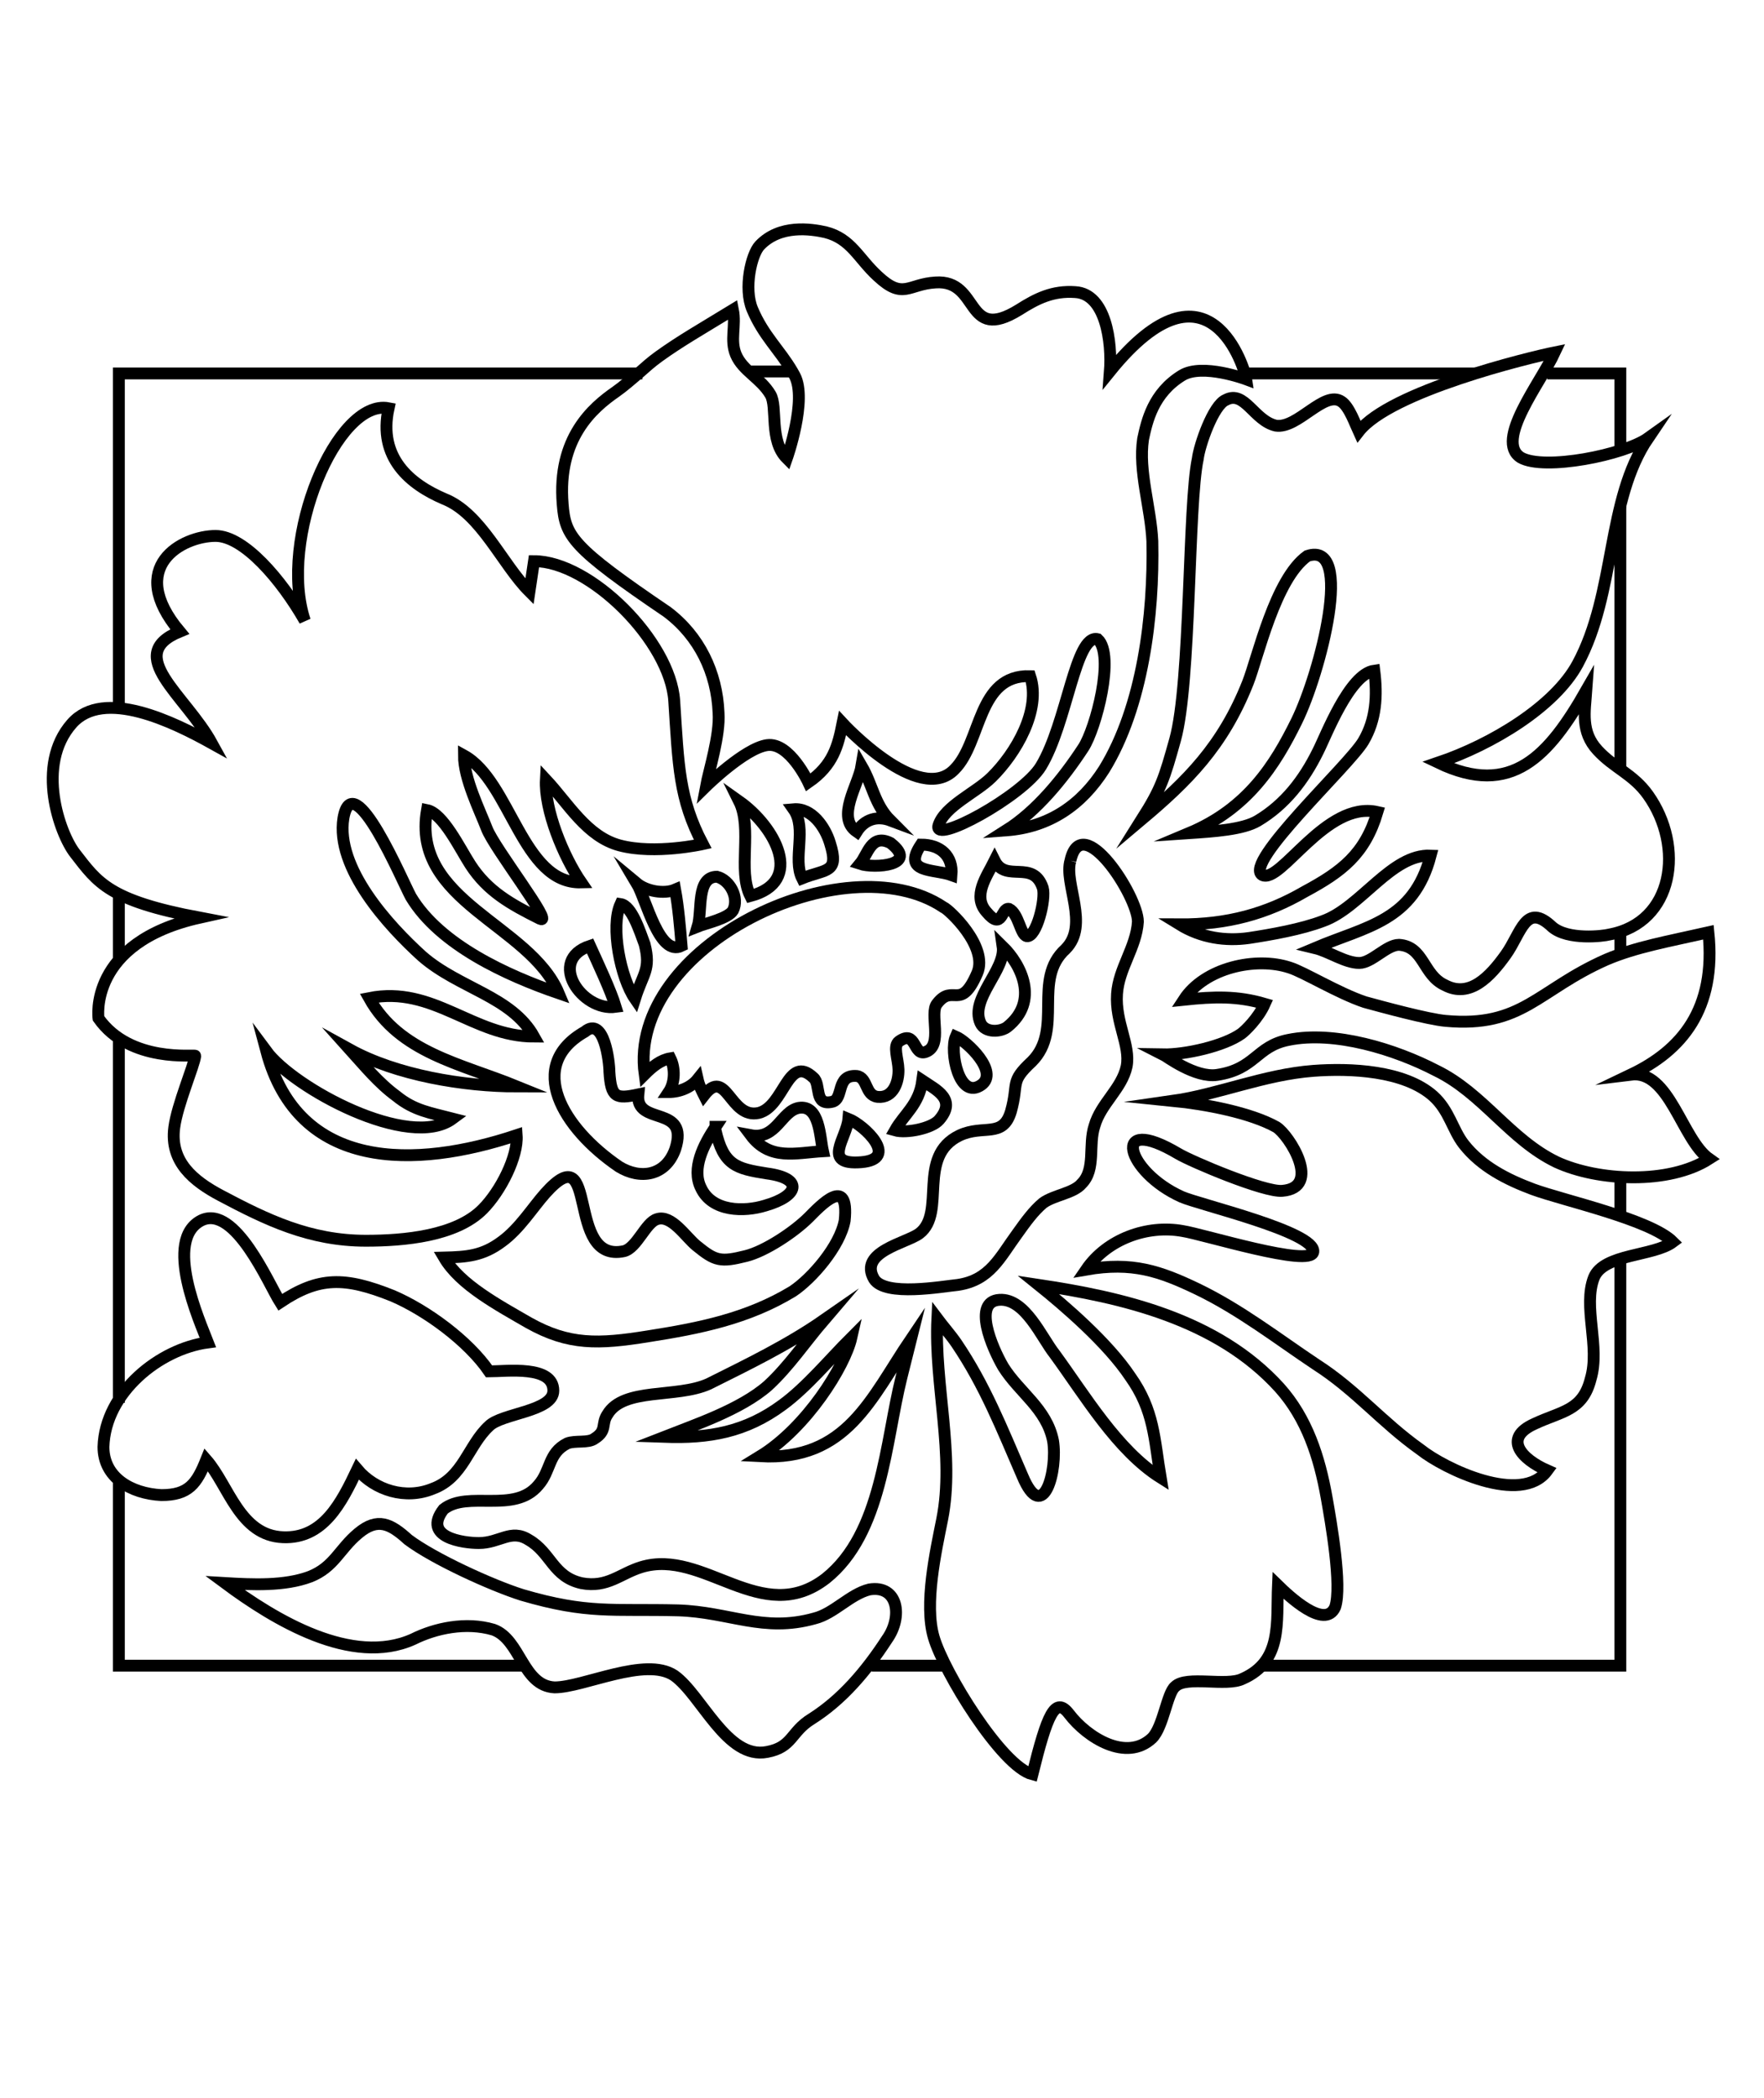 <svg version="1.1" class="pink layer_1 seeya" xmlns="http://www.w3.org/2000/svg" xmlns:xlink="http://www.w3.org/1999/xlink" x="0px" y="0px"
		viewBox="0 0 446.438 530.975" enable-background="new 0 0 446.438 530.975"
		xml:space="preserve">
	<g>
		<polyline class="fix" fill="none" stroke="none" points="295.58,431.5 410.08,431.5 410.08,495.5 30.08,495.5 30.08,431.5 177.58,431.5 	"/>
		<line class="off" fill="none" x1="210.58" y1="431.5" x2="245.58" y2="431.5"/>
		<polyline class="fix" fill="none" stroke="none" points="176.58,84.5 30.08,84.5 30.08,20.5 410.08,20.5 410.08,84.5 309.58,84.5 	"/>
		<line class="off" fill="none" x1="193.58" y1="84.5" x2="185.58" y2="84.5"/>
		<line class="off" fill="none" x1="290.58" y1="84.5" x2="280.58" y2="84.5"/>
		<path fill="none" stroke="#000000" stroke-width="3" d="M183.998,439.01"/>
		<path fill="none" stroke="#000000" stroke-width="3" d="M201,439.049"/>
		<path fill="none" stroke="#000000" stroke-width="3" d="M251.378,438.924"/>
		<path fill="none" stroke="#000000" stroke-width="3" d="M258.21,446.908"/>
		<path fill="none" stroke="#000000" stroke-width="3" d="M279.63,441.217"/>
		<path fill="none" stroke="#000000" stroke-width="3" d="M292.949,438.121"/>
		<polyline fill="none" stroke="#000000" stroke-width="3" stroke-miterlimit="10" points="30.08,180 30.08,94.5 162.58,94.5 	"/>
		<line fill="none" stroke="#000000" stroke-width="3" stroke-miterlimit="10" x1="30.08" y1="243" x2="30.08" y2="226"/>
		<line fill="none" stroke="#000000" stroke-width="3" stroke-miterlimit="10" x1="30.08" y1="355" x2="30.08" y2="263"/>
		<polyline fill="none" stroke="#000000" stroke-width="3" stroke-miterlimit="10" points="132.58,421.5 30.08,421.5 30.08,374 	"/>
		<line fill="none" stroke="#000000" stroke-width="3" stroke-miterlimit="10" x1="239.58" y1="421.5" x2="220.58" y2="421.5"/>
		<polyline fill="none" stroke="#000000" stroke-width="3" stroke-miterlimit="10" points="410.08,318 410.08,421.5 319.58,421.5 	
			"/>
		<line fill="none" stroke="#000000" stroke-width="3" stroke-miterlimit="10" x1="410.08" y1="297" x2="410.08" y2="308"/>
		<line fill="none" stroke="#000000" stroke-width="3" stroke-miterlimit="10" x1="410.08" y1="235" x2="410.08" y2="242"/>
		<line fill="none" stroke="#000000" stroke-width="3" stroke-miterlimit="10" x1="410.08" y1="128" x2="410.08" y2="195"/>
		<polyline fill="none" stroke="#000000" stroke-width="3" stroke-miterlimit="10" points="391.58,94.5 410.08,94.5 410.08,114 	"/>
		<path fill="none" stroke="#000000" stroke-width="3" stroke-miterlimit="10" d="M390.143,94"/>
		<path fill="none" stroke="#000000" stroke-width="3" stroke-miterlimit="10" d="M377.143,94"/>
		<line fill="none" stroke="#000000" stroke-width="3" stroke-miterlimit="10" x1="314.58" y1="94.5" x2="373.58" y2="94.5"/>
		<path fill="none" stroke="#000000" stroke-width="3" stroke-miterlimit="10" d="M204.623,199.496"/>
		<path fill="none" stroke="#000000" stroke-width="3" stroke-miterlimit="10" d="M299.587,252.994
			c5.285-8.131,18.297-10.979,26.836-8.131c3.48,1.069,12.318,6.494,19.012,8.725c4.471,1.221,15.928,4.341,20.402,4.747
			c19.506,1.773,23.207-7.78,40.691-15.507c7.408-3.173,15.678-4.604,25.842-6.91c2.031,19.517-6.797,29.884-19.625,36.012
			c9.756-1.221,12.895,16.443,19.809,21.32c-10.166,6.508-28.059,5.693-38.629,0.812c-11.793-5.689-18.707-17.482-30.498-23.176
			c-10.166-5.286-25.617-10.166-37.408-7.726c-8.135,1.626-8.301,7.397-18.004,8.847c-5.539,0.826-12.902-4.779-13.717-5.188
			c5.674,0.102,15.475-2.117,19.844-5.23c0.965-0.688,4.309-3.903,5.936-7.563C313.164,251.994,307.314,252.182,299.587,252.994
			L299.587,252.994z"/>
		<path fill="none" stroke="#000000" stroke-width="3" stroke-miterlimit="10" d="M296.857,278.574
			c8.131,0.814,19.676,2.986,26.182,6.645c3.256,2.035,11.635,15.312,1.469,16.127c-4.475,0.406-22.873-7.357-26.311-9.398
			c-17.402-10.334-13.236,4.596,0.861,10.914c4.359,1.953,34.034,8.902,33.315,13.93c-0.578,4.045-27.793-4.465-33.077-5.279
			c-8.945-1.627-19.115,2.035-24.398,9.758c11.668-2.039,18.705,0.408,28.057,4.881c10.977,5.287,20.332,12.607,30.094,19.111
			c10.162,6.506,16.668,14.637,26.424,21.551c6.104,4.881,25.621,14.232,32.127,5.289c-6.506-2.848-11.385-8.135-3.252-11.795
			c6.912-3.252,12.199-3.252,14.23-11.385c2.443-8.133-2.031-18.299,0.814-25.617c2.439-6.102,15.115-5.369,19.994-9.031
			c-5.693-5.691-27.719-10.486-35.445-13.334c-6.51-2.439-13.012-5.693-17.484-11.385c-2.848-3.66-3.662-8.543-7.727-12.199
			c-7.32-6.508-21.033-7.074-30.357-6.373C320.023,271.91,308.242,276.947,296.857,278.574L296.857,278.574z"/>
		<path fill="none" stroke="#000000" stroke-width="3" stroke-miterlimit="10" d="M237.224,333.684
			c-0.811,16.67,4.473,34.562,1.219,50.826c-1.625,8.135-4.578,21.383-2.137,29.783c2.578,8.873,17.227,32.697,24.98,34.707
			c3.734-15.078,5.75-19.916,9.281-15.285c4.586,6.014,14.502,12.219,21.004,6.119c2.85-2.846,3.799-11.406,5.832-13.033
			c2.848-2.848,13.006,0.068,17.072-1.967c10.165-4.473,8.545-14.297,8.953-23.65c2.625,2.555,11.889,11.387,14.473,5.498
			c1.795-5.385-1.086-21.693-2.154-27.713c-1.832-10.324-4.998-20.076-11.915-27.801c-15.857-17.484-40.068-22.891-60.994-26.023
			c6.494,5.215,17.486,14.639,23.178,23.176c6.102,8.541,6.102,15.861,7.727,25.617c-10.979-6.912-19.111-20.738-26.838-31.311
			c-3.252-4.064-7.438-14.111-13.941-13.703c-6.914,0.406-1.916,12.078,0.93,16.957c4.066,6.506,10.98,10.572,12.609,18.705
			c1.217,7.318-2.443,21.551-7.729,8.945c-5.285-12.199-9.523-22.971-16.725-33.621C240.761,338.004,238.443,335.311,237.224,333.684
			z"/>
		<path fill="none" stroke="#000000" stroke-width="3" stroke-miterlimit="10" d="M77.152,157.061
			c-5.961-10.432-15.416-21.443-22.594-21.443c-8.383,0-22.859,7.735-9.074,24.201c-14.312,5.888,1.416,16.006,8.152,28.291
			c-9.654-5.367-27.4-14.151-35.455-5.01c-9.283,10.531-3.039,27.881,0.766,32.793c5.816,7.514,8.615,11.994,31.59,16.326
			c-28.336,6.314-25.607,25.475-25.607,25.475c8.041,11.422,24.529,9.078,24.484,9.484c-0.285,2.545-4.553,12.316-5.314,18.164
			c-1.129,8.686,4.891,13.549,11.801,17.207c11.572,6.131,22.473,11.424,36.705,11.424c9.762,0,22.82-1.197,29.541-7.953
			c4.596-4.619,8.998-13.402,8.615-18.762c-25.617,8.537-55.234,9.229-63.365-21.268c6.912,9.35,36.191,25.209,47.168,17.076
			c-5.619-1.459-9.758-2.031-14.23-5.689c-4.475-3.258-8.135-7.729-11.795-11.795c11.795,6.506,28.873,9.352,42.291,9.352
			c-14.225-5.791-29.686-8.539-37.41-22.364c16.266-3.252,26.27,9.741,41.723,9.741c-5.691-10.168-18.951-12.18-28.303-20.313
			c-8.541-7.726-21.959-22.363-19.926-34.968c2.441-13.828,15.047,16.265,17.078,19.923c7.32,12.2,24.398,19.926,37.41,24.397
			c-7.322-17.485-37.41-23.176-33.344-46.355c4.066,0.812,8.344,9.751,10.979,13.824c4.385,6.779,10.303,10.027,17.623,13.69
			c3.723,1.712-11.535-17.823-13.438-22.771c-1.785-4.64-5.816-12.709-5.811-18.567c11.791,6.506,14.803,32.531,29.682,32.124
			c-4.473-6.507-9.352-18.3-8.945-26.026c5.691,6.101,10.375,14.465,18.705,16.672c8.936,2.367,20.996-0.344,20.996-0.344
			c-6.027-11.506-6.139-19.719-7.217-36.24c-0.98-15.014-21.258-35.355-35.49-35.355l-1.148,7.697
			c-6.912-6.909-12.252-19.803-21.604-23.463c-8.541-3.662-16.795-10.339-14.047-22.934
			C85.371,100.791,70.259,136.383,77.152,157.061z"/>
		<path fill="none" stroke="#000000" stroke-width="3" stroke-miterlimit="10" d="M270.904,217.793
			c-1.713,5.729,4.877,16.266-1.223,22.365c-8.537,7.725-0.406,20.332-8.537,28.463c-5.693,5.289-3.252,5.289-5.285,12.605
			c-2.035,6.914-6.914,3.256-13.012,6.1c-10.982,5.287-3.256,19.52-10.168,24.805c-3.252,2.439-15.527,4.643-11.461,11.551
			c2.846,4.475,17.154,1.871,21.221,1.463c8.133-1.221,10.572-6.914,15.045-13.014c2.033-2.846,4.064-5.691,6.506-7.725
			c2.846-2.033,7.727-2.441,9.76-4.881c3.656-3.658,1.625-9.76,3.252-14.639c1.627-5.691,6.912-9.352,8.133-15.047
			c1.012-5.397-2.924-11.051-2.439-18.297c0.406-6.506,4.879-11.79,5.287-18.297C287.982,226.74,273.75,204.781,270.904,217.793"/>
		<path fill="none" stroke="#000000" stroke-width="3" stroke-miterlimit="10" d="M112.39,318.23
			c5.734-0.148,9.758-0.406,14.637-4.064c4.475-3.256,7.727-8.541,10.98-12.201c13.824-15.451,4.879,17.893,19.924,14.641
			c3.252-0.814,5.5-7.283,8.346-8.096c3.66-1.221,7.246,4.486,9.957,6.701c4.807,3.926,6.096,4.24,12.6,2.613
			c4.881-1.219,12.201-6.1,15.857-9.76c2.85-2.846,10.305-10.963,9.084,0.828c-1.221,6.506-8.27,14.623-13.148,17.877
			c-11.385,6.914-23.582,9.352-36.596,11.387c-12.605,2.031-20.041,2.277-30.207-3.416C126.099,330.27,116.457,325.146,112.39,318.23
			z"/>
		<path fill="none" stroke="#000000" stroke-width="3" stroke-miterlimit="10" d="M123.777,347.029
			c-5.289-7.725-15.861-15.449-24.398-19.111c-12.201-4.881-18.707-4.881-28.467,1.627c-2.844-4.471-11.385-24.805-19.926-20.738
			c-9.758,4.881-0.406,25.617,1.629,30.904c-12.199,1.625-26.025,12.605-26.432,26.43c0,7.727,6.914,11.793,14.643,12.199
			c6.91,0,8.941-2.846,11.383-8.945c5.693,6.504,8.455,19.199,19.434,19.605c10.164,0.406,14.723-8.627,18.789-17.166
			c4.473,5.285,12.199,7.727,19.111,4.879c7.727-2.846,8.945-10.979,14.234-15.855c3.25-3.256,16.262-3.66,16.262-8.947
			C140.039,345.404,128.25,347.029,123.777,347.029z"/>
		<path fill="none" stroke="#000000" stroke-width="3" stroke-miterlimit="10" d="M56.945,400.596
			c6.912,0.408,15.047,0.814,21.549-1.625c6.102-2.439,7.322-6.914,12.201-10.979c4.879-4.068,8.133-2.441,12.605,1.625
			c6.508,4.879,21.115,11.549,28.842,13.986c16.67,4.881,22.801,3.5,39.471,3.904c13.014,0.408,21.555,5.693,34.566,2.033
			c4.879-1.221,8.943-6.098,13.822-7.318c7.32-1.219,8.541,6.912,4.475,12.605c-5.287,8.131-11.387,15.291-19.111,20.172
			c-5.285,3.254-4.717,7.115-11.223,8.334c-10.168,2.033-16.598-14.453-23.51-19.334c-7.32-4.879-22.965,3-30.283,3
			c-8.133-0.408-8.584-12.172-15.496-14.611c-6.914-2.033-14.639-0.406-20.334,2.439C89.07,421.742,69.55,409.947,56.945,400.596z"/>
		<path fill="none" stroke="#000000" stroke-width="3" stroke-miterlimit="10" d="M112.248,381.928
			c-5.467,7.092,4.879,8.541,8.943,8.541c5.287,0,8.135-3.66,12.607-0.812c5.693,3.252,6.1,9.352,13.416,10.979
			c6.51,1.221,9.762-2.439,15.047-4.066c15.861-4.879,30.496,15.451,46.762,2.846c14.23-11.385,15.047-34.562,19.111-50.828
			c0.812-3.254,1.627-6.506,2.441-9.76c-10.166,15.045-16.268,30.904-38.223,29.684c11.787-7.205,21.516-22.816,23.131-30.037
			c-5.6,5.602-11.34,12.553-17.439,17.025c-9.35,6.912-18.561,8.51-29.947,8.105c7.322-2.873,19.377-6.885,26.289-12.986
			c5.287-4.879,9.352-10.977,14.23-16.67c-9.354,6.506-19.518,11.385-29.275,16.266c-8.133,3.658-21.551,0.812-25.617,7.725
			c-1.629,2.439,0,4.068-3.256,6.102c-1.625,1.217-4.879,0.404-6.914,1.217c-4.879,2.441-4.062,6.916-7.316,10.574
			C130.138,383.148,118.345,377.049,112.248,381.928z"/>
		<path fill="none" stroke="#000000" stroke-width="3" stroke-miterlimit="10" d="M238.779,229.585
			c-24.805-16.672-80.107,9.761-75.633,42.292c2.033-2.037,4.066-3.662,6.506-4.066c1.219,2.439,1.219,6.1-0.406,8.539
			c2.848,0,5.693-1.223,7.318-3.254c0.389,1.738,1.221,3.254,1.629,4.064c5.689-7.32,6.506,6.1,13.826,4.473
			c6.504-1.625,7.316-15.043,13.82-8.943c2.035,1.625,0,7.318,4.881,6.098c2.848-0.812,0.814-6.91,6.1-6.506
			c2.85,0.408,2.033,4.879,5.285,5.285c4.068,0.408,5.367-3.951,5.289-6.91c-0.074-2.742-1.475-5.992,0.152-7.142
			c4.424-3.124,3.506,3.888,6.76,2.669c4.473-1.628,0.812-9.76,2.848-12.2c4.064-5.286,5.898,2.159,10.164-7.726
			C250.236,239.498,240,229.993,238.779,229.585z"/>
		<path fill="none" stroke="#000000" stroke-width="3" stroke-miterlimit="10" d="M233.423,273.432
			c-0.814,6.098-4.631,8.541-6.916,12.605c2.846,0.812,9.295-0.48,11.162-2.633C242.177,278.201,237.08,275.871,233.423,273.432z"/>
		<path fill="none" stroke="#000000" stroke-width="3" stroke-miterlimit="10" d="M241.89,262.311
			c-1.627,3.66,0.812,16.264,6.504,12.197C252.869,271.258,244.736,263.529,241.89,262.311L241.89,262.311z"/>
		<path fill="none" stroke="#000000" stroke-width="3" stroke-miterlimit="10" d="M253.753,239.498
			c0.861,5.924-8.373,13.223-5.621,19.365c1.17,2.613,5.189,2.298,6.822,0.99C263.109,253.319,258.419,244.058,253.753,239.498z"/>
		<path fill="none" stroke="#000000" stroke-width="3" stroke-miterlimit="10" d="M251.72,217.793
			c-2.033,4.068-5.691,8.947-2.033,13.014c4.064,4.879,3.658-1.222,5.693-0.813c2.438,1.22,2.846,6.507,4.473,6.911
			c2.439,0.406,4.879-9.351,4.066-12.199C261.478,217.386,254.568,223.486,251.72,217.793z"/>
		<path fill="none" stroke="#000000" stroke-width="3" stroke-miterlimit="10" d="M233.085,213.727
			c-4.881,7.321,3.254,6.1,7.729,7.727C241.218,216.572,237.966,213.727,233.085,213.727z"/>
		<path fill="none" stroke="#000000" stroke-width="3" stroke-miterlimit="10" d="M225.359,207.629
			c-4.064-4.066-4.473-8.947-7.318-13.826c-0.812,4.879-6.506,13.012-1.221,16.672C218.853,207.221,222.105,206.408,225.359,207.629z
			"/>
		<path fill="none" stroke="#000000" stroke-width="3" stroke-miterlimit="10" d="M225.359,213.32
			c-4.879-2.439-5.689,2.848-7.725,5.287C221.292,219.826,232.679,219.013,225.359,213.32z"/>
		<path fill="none" stroke="#000000" stroke-width="3" stroke-miterlimit="10" d="M200.837,204.781
			c4.594-0.408,7.99,4.472,9.211,8.539c2.441,7.728-0.947,6.506-7.043,8.945C200.564,217.386,204.283,209.66,200.837,204.781
			L200.837,204.781z"/>
		<path fill="none" stroke="#000000" stroke-width="3" stroke-miterlimit="10" d="M187.052,202.749
			c9.189,6.504,16.668,20.331,2.846,23.991C186.644,220.232,190.498,209.662,187.052,202.749L187.052,202.749z"/>
		<path fill="none" stroke="#000000" stroke-width="3" stroke-miterlimit="10" d="M181.445,221.861c-5.287,0-3.66,8.537-4.881,12.604
			c2.033-0.812,7.725-2.033,8.945-4.066C187.138,227.146,184.699,222.674,181.445,221.861z"/>
		<path fill="none" stroke="#000000" stroke-width="3" stroke-miterlimit="10" d="M161.113,223.488
			c2.439,2.031,6.912,2.844,9.758,1.625c0.814,4.472,1.223,9.352,1.629,14.232C166.804,242.19,163.552,227.554,161.113,223.488z"/>
		<path fill="none" stroke="#000000" stroke-width="3" stroke-miterlimit="10" d="M157.046,228.772
			c-2.592,5.692,0,18.704,3.66,23.991c2.033-6.506,4.066-7.32,2.439-13.824C161.923,235.686,159.894,229.18,157.046,228.772z"/>
		<path fill="none" stroke="#000000" stroke-width="3" stroke-miterlimit="10" d="M149.32,239.346
			c-10.977,3.658-2.033,16.67,6.508,15.451C154.607,250.73,151.355,243.816,149.32,239.346z"/>
		<path fill="none" stroke="#000000" stroke-width="3" stroke-miterlimit="10" d="M148.029,261.068
			c-15.078,8.535-5.682,24.43,8.643,34.172c5.289,3.254,11.793,2.439,14.232-4.475c3.66-11.385-10.164-5.691-9.352-13.822
			c-5.693,1.217-6.91,0.811-7.318-5.693C154.234,268.811,152.908,257.002,148.029,261.068L148.029,261.068z"/>
		<path fill="none" stroke="#000000" stroke-width="3" stroke-miterlimit="10" d="M181.08,285.152
			c-3,4.473-6.121,10.572-3.682,15.451c2.846,6.1,10.968,6.1,16.255,4.473c8.539-2.439,9.776-6.91,0.42-8.133
			c-7.725-1.219-10.994-2.031-12.994-10.979V285.152z"/>
		<path fill="none" stroke="#000000" stroke-width="3" stroke-miterlimit="10" d="M189.984,287.258
			c6.506,1.219,7.725-6.102,12.199-6.914c5.285-0.814,5.285,7.318,6.098,10.979C201.369,291.729,194.863,293.764,189.984,287.258z"/>
		<path fill="none" stroke="#000000" stroke-width="3" stroke-miterlimit="10" d="M214.714,283.121
			c-0.406,4.877-6.91,11.791,3.254,10.977C227.728,293.285,218.783,284.744,214.714,283.121z"/>
		<path fill="none" stroke="#000000" stroke-width="3" stroke-miterlimit="10" d="M330.865,140.685
			c-8.161,5.782-12.555,25.792-15.053,32.096c-6.379,16.1-15.377,24.924-26.898,34.621c4.979-7.892,5.744-10.386,8.496-20.252
			c4.012-14.386,3.254-59.504,5.732-71.058c0.396-3.404,3.926-13.615,7.094-14.894c4.752-2.552,7.105,5.235,12.65,6.513
			c5.543,0.85,12.262-9.064,16.62-6.086c1.977,1.277,3.576,5.883,4.367,7.586c7.936-10.211,43.27-18.766,49.604-20.045
			c-3.564,7.661-15.326,22.361-8.594,26.619c5.939,3.402,26.318-0.699,32.26-4.951c-10.693,15.74-8.084,39.046-17.857,57.17
			c-5.834,10.82-21.725,20.394-35.32,24.988c18.609,8.936,28.01-1.727,37.512-18.325c-0.398,5.532-1.439,10.517,2.832,15.167
			c4.188,4.557,9.025,6.057,12.793,11.359c9.242,13.005,6.602,32.278-9.803,35.291c-1.582,0.424-10.512,1.484-14.471-1.92
			c-6.732-6.385-7.795,1.519-11.754,7.05c-3.961,5.53-9.107,11.064-15.441,7.659c-5.545-2.553-5.238-9.763-11.57-10.186
			c-3.168,0-6.889,4.595-10.059,4.595c-3.562,0-7.67-2.921-11.234-3.771c13.064-5.532,24.943-6.806,29.297-23.4
			c-9.896-0.43-17.678,13.139-27.18,16.545c-5.545,2.125-13.204,3.452-18.747,4.303c-5.939,0.852-12.105-0.019-17.656-3.441
			c12.135,0.072,22.162-2.727,31.665-8.257c9.502-5.106,15.283-9.535,18.451-20.176c-13.064-2.978-24.483,18.31-29.151,15.939
			c-4.904-2.998,21.971-27.714,25.592-33.847c3.242-5.488,3.564-11.492,2.771-17.873c-6.334,0.852-12.271,16.595-14.25,20.426
			c-3.566,7.229-8.314,13.439-15.262,17.58c-3.732,2.227-11.09,2.703-17.424,3.129c14.91-6.24,21.82-17.27,27.286-28.377
			C334.098,170.4,342.904,136.702,330.865,140.685z"/>
		<g>
			<line fill="none" stroke="#000000" stroke-width="3" stroke-miterlimit="10" x1="189.492" y1="94" x2="200.523" y2="93.998"/>
			<path fill="none" stroke="#000000" stroke-width="3" stroke-miterlimit="10" d="M315.439,96c-0.281-2.139-9.219-33.327-34.547-2
				c0.574-7.467-1.045-19.675-8.771-20.082c-5.691-0.406-9.758,1.628-14.229,4.474c-13.828,8.54-9.76-7.726-21.146-6.913
				c-6.912,0.406-8.133,4.473-14.641-1.626c-4.877-4.474-6.707-9.478-13.213-11.103c-3.66-0.814-11.545-2.005-16.625,3.375
				c-2.125,2.25-4.09,10.836-1.875,16.125c2.811,6.71,6.941,10.274,10.131,15.748c0.201,0.347,0.4,0.701,0.594,1.064
				c3.254,6.101-1.984,20.938-1.984,20.938c-4.547-4.523-2.271-13.004-4.156-16.166c-2.482-4.164-6.99-5.99-8.715-10.057
				c-1.562-3.687,0.047-7.32-0.768-11.386l0,0c-8.115,4.956-13.334,7.923-18.688,11.774c-2.146,1.545-3.584,2.898-4.664,3.834
				c-2.129,1.843-4.516,3.906-6.334,5.166c-5.779,4.008-14.795,11.693-13.402,28.427c0.641,8.104,2.295,10.868,26.434,27.245
				c8.133,6.1,12.605,15.373,13.012,25.539c0.408,5.694-2.457,14.737-3.176,18.614c0,0,9.768-9.62,15.461-10.435
				c5.691-0.812,10.441,9.426,10.441,9.426c6.311-4.352,7.51-9.282,8.656-14.979c0,0,19.398,21.036,28.344,11.684
				c6.914-6.913,5.717-23.991,19.135-23.585l0,0c2.848,8.54-3.613,19.556-9.775,25.617c-3.93,3.864-11.848,7.261-13.41,12.108
				c-1.654,5.126,21.334-7.348,25.918-14.911c6.656-10.981,8.713-33.617,14.367-32.167c4.398,4.022-0.449,22.588-3.643,27.477
				c-5.139,7.857-11.807,16.033-19.531,20.911l0,0c10.98-0.815,19.111-6.506,24.803-15.45c9.76-15.858,12.605-39.035,12.199-57.741
				c-0.406-8.538-3.564-17.704-2.346-25.837c0.965-4.504,2.508-11.611,9.848-16.109C304.308,91.834,315.439,96,315.439,96z"/>
		</g>
	</g>
</svg>
